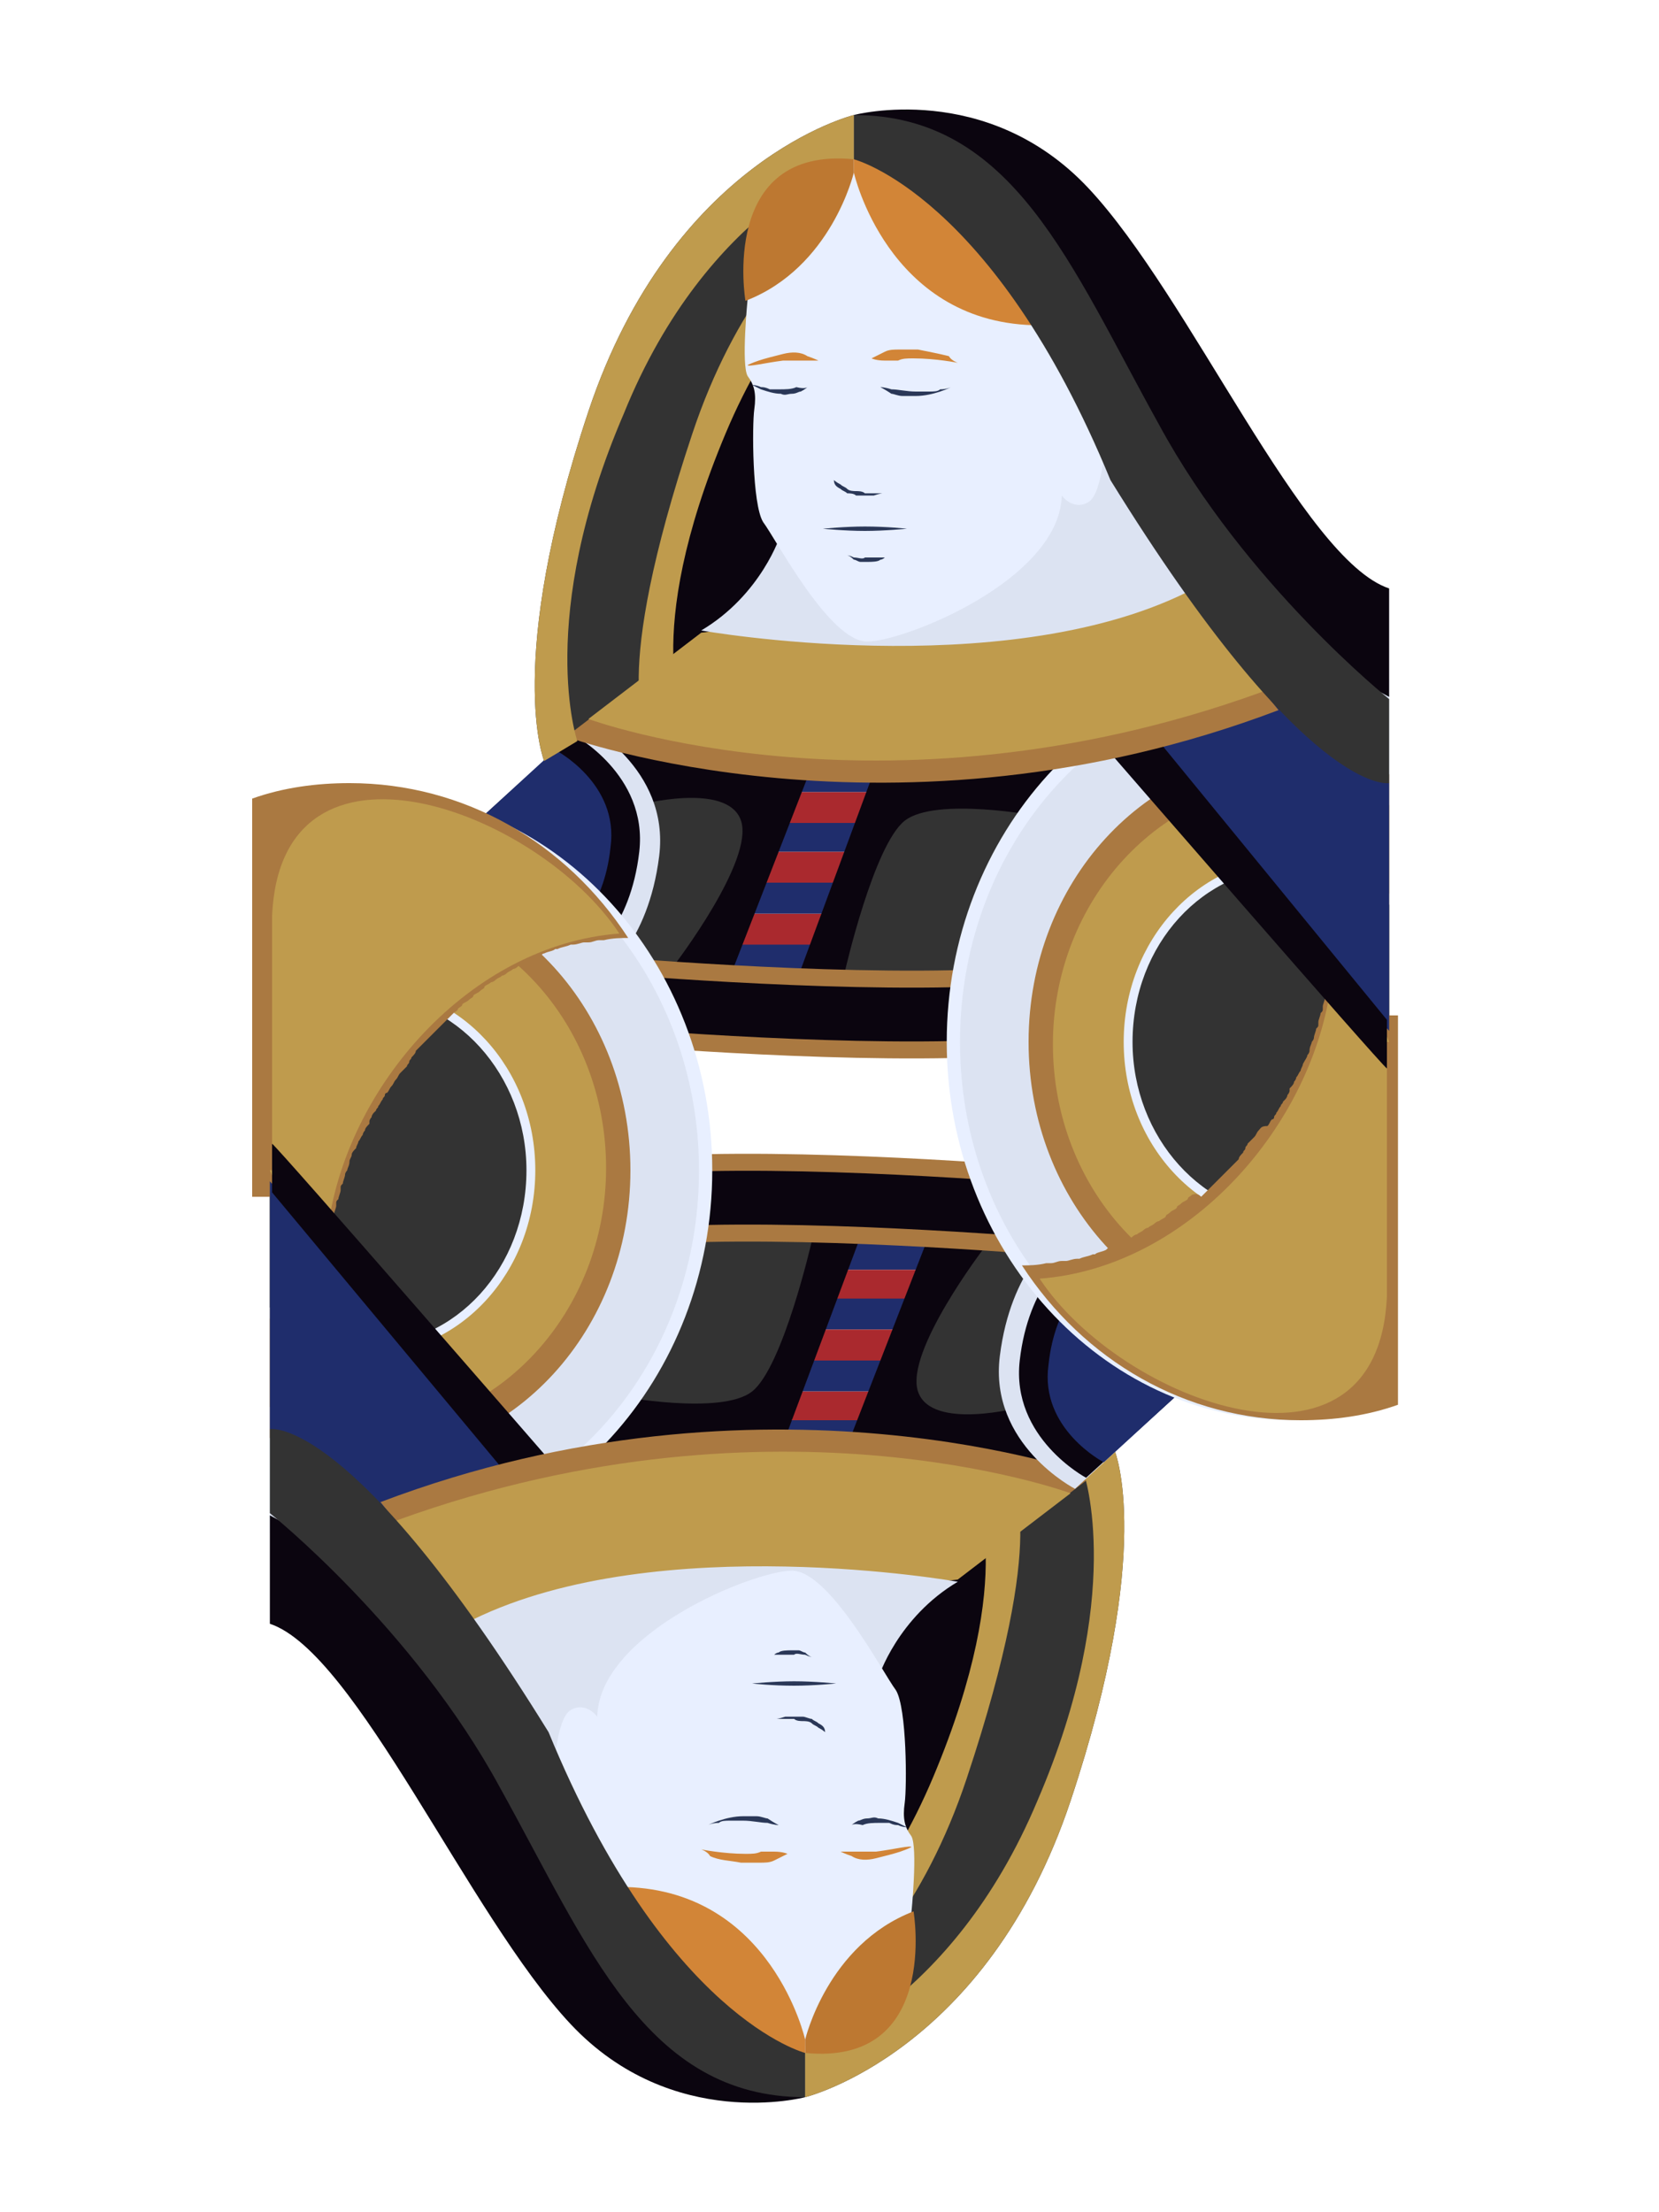 <?xml version="1.0" encoding="utf-8"?>
<!-- Generator: Adobe Illustrator 17.1.0, SVG Export Plug-In . SVG Version: 6.00 Build 0)  -->
<!DOCTYPE svg PUBLIC "-//W3C//DTD SVG 1.1//EN" "http://www.w3.org/Graphics/SVG/1.1/DTD/svg11.dtd">
<svg version="1.1" id="Layer_1" xmlns="http://www.w3.org/2000/svg" xmlns:xlink="http://www.w3.org/1999/xlink" x="0px" y="0px"
	 viewBox="0 0 75 100" enable-background="new 0 0 75 100" xml:space="preserve">
<rect fill="none" width="75" height="100"/>
<rect x="32.9" y="42.6" fill="#1F2D6C" width="4.1" height="1.4"/>
<rect x="33.2" y="41.3" fill="#AA292E" width="4.1" height="1.4"/>
<rect x="33.8" y="39.9" fill="#1F2D6C" width="4.1" height="1.4"/>
<rect x="34.2" y="38.5" fill="#AA292E" width="4.1" height="1.4"/>
<rect x="34.8" y="37.1" fill="#1F2D6C" width="4.1" height="1.4"/>
<rect x="35.1" y="35.8" fill="#AA292E" width="4.1" height="1.4"/>
<rect x="35.7" y="34.4" fill="#1F2D6C" width="4.1" height="1.4"/>
<polygon fill="#333333" points="37.3,44.1 40.2,36.4 48,35.8 43.5,44.6 "/>
<polygon fill="#333333" points="27.7,43.6 26.6,35.1 34.5,35.4 34.6,38.6 31.9,44.1 "/>
<path fill="#0B050F" d="M36.6,34.9l-3.5,9l-2.6-0.3c0,0,3.6-4.7,3-6.5c-0.6-1.8-4.7-0.7-4.7-0.7l-1.8-3.2L36.6,34.9z"/>
<path fill="#0B050F" d="M36.1,44.1l3.4-9.2l8.7-0.7L47,36.9c0,0-4.7-0.9-6.1,0.2c-1.4,1.1-2.7,6.8-2.7,6.8L36.1,44.1z"/>
<path fill="#0B050F" d="M44.5,47.4c-7.1,0.3-17.3-0.6-17.3-0.6v-3.2c0,0,10.2,0.9,17.3,0.6"/>
<path fill="none" stroke="#AA7941" stroke-width="0.768" stroke-miterlimit="10" d="M27.1,43.6c0,0,10.2,0.9,17.3,0.6"/>
<path fill="none" stroke="#AA7941" stroke-width="0.768" stroke-miterlimit="10" d="M27.1,46.8c0,0,10.2,0.9,17.3,0.6"/>
<path fill="#DCE3F2" d="M21.5,37.2l4.9-4.5c0,0,3.9,2,3.4,6c-0.5,4-2.6,5.4-2.6,5.4L21.5,37.2z"/>
<path fill="#0B050F" d="M21.5,37.2l4.4-4c0,0,3.4,1.8,3,5.3c-0.4,3.5-2.3,4.8-2.3,4.8L21.5,37.2z"/>
<path fill="#1F2D6C" d="M21.5,37.2l3.6-3.3c0,0,2.9,1.5,2.5,4.4c-0.3,2.9-1.9,4-1.9,4L21.5,37.2z"/>
<rect x="38.1" y="56" fill="#1F2D6C" width="4.1" height="1.4"/>
<rect x="37.7" y="57.4" fill="#AA292E" width="4.1" height="1.4"/>
<rect x="37.1" y="58.7" fill="#1F2D6C" width="4.1" height="1.4"/>
<rect x="36.8" y="60.1" fill="#AA292E" width="4.1" height="1.4"/>
<rect x="36.2" y="61.5" fill="#1F2D6C" width="4.1" height="1.4"/>
<rect x="35.8" y="62.9" fill="#AA292E" width="4.1" height="1.4"/>
<rect x="35.2" y="64.2" fill="#1F2D6C" width="4.1" height="1.4"/>
<polygon fill="#333333" points="37.7,55.9 34.8,63.6 27,64.2 31.5,55.4 "/>
<polygon fill="#333333" points="47.3,56.4 48.4,64.9 40.5,64.6 40.4,61.4 43.1,55.9 "/>
<path fill="#0B050F" d="M38.4,65.1l3.5-9l2.6,0.3c0,0-3.6,4.7-3,6.5c0.6,1.8,4.7,0.7,4.7,0.7l1.8,3.2L38.4,65.1z"/>
<path fill="#0B050F" d="M38.9,55.9L35.5,65l-8.7,0.7l1.1-2.6c0,0,4.7,0.9,6.1-0.2c1.4-1.1,2.7-6.8,2.7-6.8L38.9,55.9z"/>
<path fill="#0B050F" d="M30.5,52.6c7.1-0.3,17.3,0.6,17.3,0.6v3.2c0,0-10.2-0.9-17.3-0.6"/>
<path fill="none" stroke="#AA7941" stroke-width="0.768" stroke-miterlimit="10" d="M47.9,56.4c0,0-10.2-0.9-17.3-0.6"/>
<path fill="none" stroke="#AA7941" stroke-width="0.768" stroke-miterlimit="10" d="M47.9,53.2c0,0-10.2-0.9-17.3-0.6"/>
<path fill="#E8EFFF" d="M12.2,69.3c1.4,0.5,2.9,0.7,4.4,0.7c8.6,0,15.6-7.7,15.6-17.1c0-9.4-7-17.1-15.6-17.1c-1.5,0-3,0.2-4.4,0.7
	V69.3z"/>
<path fill="#DCE3F2" d="M12.2,68.6c1.4,0.5,2.9,0.7,4.4,0.7c8.3,0,15-7.3,15-16.4c0-9-6.7-16.4-15-16.4c-1.5,0-3,0.3-4.4,0.7V68.6z"
	/>
<path fill="#AA7941" d="M12.2,65c1.4,0.6,2.9,0.9,4.4,0.9c6.6,0,11.9-5.8,11.9-13c0-7.2-5.3-13-11.9-13c-1.6,0-3.1,0.3-4.4,0.9V65z"
	/>
<path fill="#BF9B4D" d="M12.2,63.6c1.4,0.7,2.8,1,4.4,1c5.9,0,10.8-5.3,10.8-11.8c0-6.5-4.8-11.8-10.8-11.8c-1.6,0-3.1,0.4-4.4,1
	V63.6z"/>
<path fill="#E8EFFF" d="M12.2,59.6c1.2,1,2.8,1.6,4.4,1.6c4.2,0,7.6-3.7,7.6-8.3c0-4.6-3.4-8.3-7.6-8.3c-1.7,0-3.2,0.6-4.4,1.6V59.6
	z"/>
<path fill="#333333" d="M12.2,59.1c1.2,1,2.8,1.7,4.4,1.7c4,0,7.2-3.5,7.2-7.9c0-4.3-3.2-7.9-7.2-7.9c-1.7,0-3.2,0.6-4.4,1.7V59.1z"
	/>
<path fill="#AA7941" d="M12.2,54.1c0.3,0.2,0.5,0.3,0.7,0.5l0,0c0.2,0.2,0.5,0.4,0.7,0.6h0c0.2,0.2,0.5,0.4,0.7,0.6c0,0,0,0,0,0
	c0.2,0.2,0.4,0.4,0.6,0.6c0,0,0,0,0,0c0-0.2,0.1-0.4,0.1-0.7c0,0,0-0.1,0-0.1c0-0.2,0.1-0.4,0.1-0.5c0,0,0,0,0,0c0-0.1,0-0.1,0-0.2
	c0-0.1,0.1-0.3,0.1-0.4c0,0,0-0.1,0-0.1c0-0.1,0-0.1,0.1-0.2c0-0.1,0.1-0.3,0.1-0.4c0,0,0-0.1,0-0.1c0-0.1,0-0.1,0.1-0.2
	c0-0.1,0.1-0.3,0.1-0.4c0-0.1,0.1-0.2,0.1-0.2c0-0.1,0.1-0.2,0.1-0.4c0-0.1,0.1-0.2,0.1-0.3c0-0.1,0.1-0.2,0.2-0.3
	c0-0.1,0.1-0.2,0.1-0.3c0.1-0.1,0.1-0.2,0.2-0.3c0-0.1,0.1-0.2,0.1-0.2c0-0.1,0.1-0.2,0.2-0.3c0,0,0,0,0-0.1c0-0.1,0.1-0.2,0.1-0.2
	c0-0.1,0.1-0.2,0.1-0.2c0,0,0.1-0.1,0.1-0.1c0-0.1,0.1-0.1,0.1-0.2c0.1-0.1,0.1-0.2,0.2-0.3c0-0.1,0.1-0.1,0.1-0.2
	c0,0,0-0.1,0.1-0.1c0.1-0.1,0.1-0.2,0.2-0.3c0.1-0.1,0.1-0.2,0.2-0.3c0.1-0.1,0.1-0.2,0.2-0.3c0,0,0.1-0.1,0.1-0.1
	c0.1-0.1,0.1-0.1,0.2-0.2c0-0.1,0.1-0.1,0.1-0.2c0-0.1,0.1-0.1,0.1-0.2c0.1-0.1,0.2-0.2,0.2-0.3c0,0,0,0,0,0
	c0.1-0.1,0.1-0.1,0.2-0.2c0.1-0.1,0.2-0.2,0.3-0.3c0.1-0.1,0.1-0.1,0.2-0.2c0,0,0.1-0.1,0.1-0.1c0.1-0.1,0.2-0.2,0.3-0.3
	c0,0,0,0,0.1-0.1c0.1-0.1,0.1-0.1,0.2-0.2c0.1-0.1,0.2-0.2,0.3-0.3c0.1-0.1,0.2-0.1,0.2-0.2c0.1-0.1,0.2-0.1,0.2-0.2
	c0.1-0.1,0.2-0.1,0.3-0.2c0.1-0.1,0.2-0.1,0.2-0.2c0.1-0.1,0.2-0.1,0.3-0.2c0.1-0.1,0.2-0.1,0.2-0.2c0.1-0.1,0.2-0.1,0.3-0.2
	c0.1,0,0.2-0.1,0.2-0.1c0.1-0.1,0.2-0.1,0.3-0.2c0.1,0,0.2-0.1,0.2-0.1c0.1-0.1,0.2-0.1,0.3-0.2c0.1,0,0.2-0.1,0.2-0.1
	c0.1-0.1,0.2-0.1,0.4-0.2c0.1,0,0.2-0.1,0.2-0.1c0.1-0.1,0.3-0.1,0.4-0.2c0.1,0,0.1-0.1,0.2-0.1c0.2-0.1,0.4-0.1,0.5-0.2
	c0,0,0.1,0,0.1,0c0.2-0.1,0.4-0.1,0.6-0.2c0,0,0.1,0,0.1,0c0.2,0,0.4-0.1,0.5-0.1c0.1,0,0.1,0,0.2,0c0.2,0,0.3-0.1,0.5-0.1
	c0.1,0,0.2,0,0.2,0c0.4-0.1,0.8-0.1,1.1-0.1c-2.8-4.3-7.4-7-12.6-7c-1.5,0-3,0.2-4.4,0.7V54.1z"/>
<path fill="#BF9B4D" d="M12.2,52.9c0.2,0.5,0.4,0.9,0.7,1.1c0.6,0.6,1.3,1.1,1.9,1.7c0.8-6.6,6.5-13,13.2-13.5
	c-3.7-5.6-15.3-9.9-15.7-0.8V52.9z"/>
<path fill="#0B050F" d="M40.9,84.3c0,0,5.2-11.4,4.4-15.1c-0.8-3.7-8.2,6.7-8.2,6.7L40.9,84.3z"/>
<path fill="#333333" d="M36.4,94.8c0,0,8.2-2,12-13.4c3.8-11.4,2-15.8,2-15.8l-5.7,4c0,0,0.5,5.4-3.4,14.7c-3.9,9.3-4.9,8.5-4.9,8.5
	V94.8z"/>
<path fill="#BF9B4D" d="M31.7,93.8c0,0,8.2-2,12-13.4c3.8-11.4,2-13.4,2-13.4L44,67.3c0,0,2.1,3.7-1.8,13
	c-3.9,9.3-10.5,11.5-10.5,11.5V93.8z"/>
<polygon fill="#1F2D6C" points="12.2,53.4 12.2,64.6 18,69.9 23.8,66.6 "/>
<path fill="#0B050F" d="M25.1,66.3c0,0-12.5-14.4-12.8-14.6v2.2l10.5,12.6L25.1,66.3z"/>
<path fill="#AA7941" d="M44.3,70.6l5.1-3.9c0,0-14.8-5.4-32.2,1.2l4.1,5.1L44.3,70.6z"/>
<path fill="#BF9B4D" d="M43.3,71.4l5.1-3.9c0,0-13.8-5.1-31.2,1.5l4.1,5.1L43.3,71.4z"/>
<path fill="#DCE3F2" d="M39.7,75.9c0-0.1,0.9-2.8,3.6-4.4c0,0-13.5-2.4-21.9,1.7c0,0,1.3,8.3,5.3,6.6C30.8,78,39.7,75.9,39.7,75.9z"
	/>
<path fill="#E8EFFF" d="M41.2,86.5c0,0,0.3-3,0-3.5c-0.3-0.4-0.4-0.8-0.3-1.5c0.1-0.7,0.1-4.3-0.4-5.1c-0.6-0.8-3-5.4-4.7-5.4
	c-1.7,0-8.7,2.8-8.8,6.6c0,0-0.5-0.7-1.2-0.3c-0.7,0.4-0.8,3.2-0.8,3.2s5.7,12.5,11.4,12C36.4,92.4,41.2,89,41.2,86.5z"/>
<path fill="#0B050F" d="M36.4,94.8c0,0-6,1.6-10.6-3.3c-4.6-4.9-9.7-16.8-13.6-18.1v-4.9c0,0,9.4,4.8,11.7,12.3
	C26.2,88.2,36.4,94.8,36.4,94.8z"/>
<path fill="#D28537" d="M36.4,92.2c0,0-1.5-6.7-8.1-6.9c-1.8,1.8,4.2,6.9,4.2,6.9s1.2,1,3.9,0.7V92.2z"/>
<path fill="#333333" d="M36.4,92.8c0,0-6.3-1.6-11.6-14.5c-8.9-14.4-12.6-13.7-12.6-13.7v3.8c0,0,6.5,5.2,10.4,12.4
	c4,7.2,6.6,14,13.8,14V92.8z"/>
<path fill="#BF9B4D" d="M36.4,94.8c0,0,8.2-2,12-13.4c3.8-11.4,2-15.8,2-15.8L49,66.6c0,0,1.9,5.5-2.1,14.8
	C43,90.7,36.4,92.8,36.4,92.8V94.8z"/>
<path fill="#BD7831" d="M36.4,92.2c0,0,1-4.3,4.9-5.8c0,0,1.2,7-4.9,6.4V92.2z"/>
<path fill="#DCE3F2" d="M53.5,62.8l-4.9,4.5c0,0-3.9-2-3.4-6c0.5-4,2.6-5.4,2.6-5.4L53.5,62.8z"/>
<path fill="#0B050F" d="M53.5,62.8l-4.4,4c0,0-3.4-1.8-3-5.3c0.4-3.5,2.3-4.8,2.3-4.8L53.5,62.8z"/>
<path fill="#1F2D6C" d="M53.5,62.8l-3.6,3.3c0,0-2.9-1.5-2.5-4.4c0.3-2.9,1.9-4,1.9-4L53.5,62.8z"/>
<g>
	<path fill="#D28537" d="M41.2,83.5c0,0-0.2,0.1-0.5,0.2c-0.3,0.1-0.7,0.2-1.1,0.3c-0.4,0.1-0.8,0.1-1.1-0.1
		c-0.3-0.1-0.5-0.2-0.5-0.2l0,0c0,0,0.2,0,0.5,0c0.1,0,0.3,0,0.5,0c0.2,0,0.4,0,0.6,0C40.4,83.6,41.2,83.4,41.2,83.5L41.2,83.5z"/>
</g>
<g>
	<path fill="#D28537" d="M31.7,83.6c0,0,1,0.2,2,0.2c0.3,0,0.5,0,0.7-0.1c0.2,0,0.5,0,0.6,0c0.4,0,0.6,0.1,0.6,0.1l0,0
		c0,0-0.2,0.1-0.6,0.3c-0.2,0.1-0.4,0.1-0.7,0.1c-0.2,0-0.5,0-0.8,0c-0.5-0.1-1-0.1-1.4-0.3C32,83.7,31.7,83.6,31.7,83.6L31.7,83.6z
		"/>
</g>
<g>
	<path fill="#2A3757" d="M35.2,82.5c0,0-0.2,0-0.5-0.1c-0.3,0-0.7-0.1-1.1-0.1c-0.2,0-0.4,0-0.6,0c-0.2,0-0.4,0-0.5,0.1
		c-0.3,0-0.5,0.1-0.5,0.1s0.2-0.1,0.5-0.2c0.3-0.1,0.7-0.2,1.1-0.2c0.2,0,0.4,0,0.6,0c0.2,0,0.4,0.1,0.5,0.1
		C35,82.4,35.2,82.5,35.2,82.5z"/>
</g>
<g>
	<path fill="#2A3757" d="M38.5,82.5c0,0,0.1-0.1,0.3-0.2c0.1,0,0.2-0.1,0.4-0.1c0.2,0,0.3-0.1,0.5,0c0.3,0,0.6,0.1,0.9,0.2
		c0.2,0.1,0.4,0.2,0.4,0.2s-0.2,0-0.4-0.1c-0.1,0-0.2,0-0.4-0.1c-0.1,0-0.3,0-0.4,0c-0.3,0-0.6,0-0.8,0.1
		C38.6,82.4,38.5,82.5,38.5,82.5z"/>
</g>
<g>
	<path fill="#E8EFFF" d="M36.7,74.9c0,0-0.7-0.4-1.6,0"/>
	<path fill="#2A3757" d="M36.7,74.9c0,0-0.1,0-0.3-0.1c-0.2,0-0.4-0.1-0.5,0c-0.2,0-0.4,0-0.6,0c-0.2,0-0.3,0-0.3,0s0.1-0.1,0.2-0.1
		c0.1-0.1,0.4-0.1,0.6-0.1c0.1,0,0.2,0,0.3,0c0.1,0,0.2,0.1,0.3,0.1C36.6,74.9,36.7,74.9,36.7,74.9z"/>
</g>
<g>
	<path fill="#2A3757" d="M37.8,76.1c0,0-1,0.1-1.9,0.1c-1,0-1.9-0.1-1.9-0.1s1-0.1,1.9-0.1C36.8,76,37.8,76.1,37.8,76.1z"/>
</g>
<g>
	<path fill="#2A3757" d="M37.3,78.3c0,0-0.1-0.1-0.3-0.2c-0.1-0.1-0.2-0.1-0.3-0.2c-0.1-0.1-0.3-0.1-0.4-0.1c-0.1,0-0.3,0-0.4-0.1
		c-0.1,0-0.3,0-0.4,0c-0.2,0-0.4,0-0.4,0s0.1,0,0.4-0.1c0.2,0,0.5,0,0.8,0c0.1,0,0.3,0.1,0.4,0.1c0.1,0.1,0.2,0.1,0.3,0.2
		C37.2,78,37.3,78.1,37.3,78.3C37.3,78.2,37.3,78.3,37.3,78.3z"/>
</g>
<path fill="#E8EFFF" d="M62.8,30.7c-1.4-0.5-2.9-0.7-4.4-0.7c-8.6,0-15.6,7.7-15.6,17.1c0,9.4,7,17.1,15.6,17.1c1.5,0,3-0.2,4.4-0.7
	V30.7z"/>
<path fill="#DCE3F2" d="M62.8,31.4c-1.4-0.5-2.9-0.7-4.4-0.7c-8.3,0-15,7.3-15,16.4c0,9.1,6.7,16.4,15,16.4c1.5,0,3-0.3,4.4-0.7
	V31.4z"/>
<path fill="#AA7941" d="M62.8,35c-1.4-0.6-2.9-0.9-4.4-0.9c-6.6,0-11.9,5.8-11.9,13c0,7.2,5.3,13,11.9,13c1.6,0,3.1-0.3,4.4-0.9V35z
	"/>
<path fill="#BF9B4D" d="M62.8,36.4c-1.4-0.7-2.8-1-4.4-1c-5.9,0-10.8,5.3-10.8,11.8c0,6.5,4.8,11.8,10.8,11.8c1.6,0,3.1-0.4,4.4-1
	V36.4z"/>
<path fill="#E8EFFF" d="M62.8,40.4c-1.2-1-2.8-1.6-4.4-1.6c-4.2,0-7.6,3.7-7.6,8.3s3.4,8.3,7.6,8.3c1.7,0,3.2-0.6,4.4-1.6V40.4z"/>
<path fill="#333333" d="M62.8,40.9c-1.2-1-2.8-1.7-4.4-1.7c-4,0-7.2,3.5-7.2,7.9c0,4.3,3.2,7.9,7.2,7.9c1.7,0,3.2-0.6,4.4-1.7V40.9z
	"/>
<path fill="#AA7941" d="M62.8,45.9c-0.3-0.2-0.5-0.3-0.7-0.5l0,0c-0.2-0.2-0.5-0.4-0.7-0.6h0c-0.2-0.2-0.5-0.4-0.7-0.6c0,0,0,0,0,0
	c-0.2-0.2-0.4-0.4-0.6-0.6c0,0,0,0,0,0c0,0.2-0.1,0.4-0.1,0.7c0,0,0,0.1,0,0.1c0,0.2-0.1,0.4-0.1,0.5c0,0,0,0,0,0c0,0.1,0,0.1,0,0.2
	c0,0.1-0.1,0.3-0.1,0.4c0,0,0,0.1,0,0.1c0,0.1,0,0.1-0.1,0.2c0,0.1-0.1,0.3-0.1,0.4c0,0,0,0.1,0,0.1c0,0.1,0,0.1-0.1,0.2
	c0,0.1-0.1,0.3-0.1,0.4c0,0.1-0.1,0.2-0.1,0.2c0,0.1-0.1,0.2-0.1,0.4c0,0.1-0.1,0.2-0.1,0.2c0,0.1-0.1,0.2-0.2,0.4
	c0,0.1-0.1,0.2-0.1,0.3c-0.1,0.1-0.1,0.2-0.2,0.3c0,0.1-0.1,0.2-0.1,0.2c0,0.1-0.1,0.2-0.2,0.3c0,0,0,0,0,0.1c0,0.1-0.1,0.2-0.1,0.2
	c0,0.1-0.1,0.2-0.1,0.2c0,0-0.1,0.1-0.1,0.1c0,0.1-0.1,0.1-0.1,0.2c-0.1,0.1-0.1,0.2-0.2,0.3c0,0.1-0.1,0.1-0.1,0.2
	c0,0,0,0.1-0.1,0.1c-0.1,0.1-0.1,0.2-0.2,0.3C57,50.9,57,51,56.9,51.1c-0.1,0.1-0.1,0.2-0.2,0.3c0,0-0.1,0.1-0.1,0.1
	c-0.1,0.1-0.1,0.1-0.2,0.2c0,0.1-0.1,0.1-0.1,0.2c0,0.1-0.1,0.1-0.1,0.2c-0.1,0.1-0.2,0.2-0.2,0.3c0,0,0,0,0,0
	c-0.1,0.1-0.1,0.1-0.2,0.2c-0.1,0.1-0.2,0.2-0.3,0.3c-0.1,0.1-0.1,0.1-0.2,0.2c0,0-0.1,0.1-0.1,0.1c-0.1,0.1-0.2,0.2-0.3,0.3
	c0,0,0,0-0.1,0.1c-0.1,0.1-0.1,0.1-0.2,0.2c-0.1,0.1-0.2,0.2-0.3,0.3C54.1,53.9,54,54,53.9,54c-0.1,0.1-0.2,0.1-0.2,0.2
	c-0.1,0.1-0.2,0.1-0.3,0.2c-0.1,0.1-0.2,0.1-0.2,0.2c-0.1,0.1-0.2,0.1-0.3,0.2c-0.1,0.1-0.2,0.1-0.2,0.2c-0.1,0.1-0.2,0.1-0.3,0.2
	c-0.1,0-0.2,0.1-0.2,0.1c-0.1,0.1-0.2,0.1-0.3,0.2c-0.1,0-0.2,0.1-0.2,0.1c-0.1,0.1-0.2,0.1-0.3,0.2c-0.1,0-0.2,0.1-0.2,0.1
	c-0.1,0.1-0.2,0.1-0.4,0.2c-0.1,0-0.2,0.1-0.2,0.1c-0.1,0.1-0.3,0.1-0.4,0.2c-0.1,0-0.1,0-0.2,0.1c-0.2,0.1-0.4,0.1-0.5,0.2
	c0,0-0.1,0-0.1,0c-0.2,0.1-0.4,0.1-0.6,0.2c0,0-0.1,0-0.1,0c-0.2,0-0.4,0.1-0.5,0.1c-0.1,0-0.1,0-0.2,0c-0.2,0-0.3,0.1-0.5,0.1
	c-0.1,0-0.2,0-0.2,0c-0.4,0.1-0.8,0.1-1.1,0.1c2.8,4.3,7.4,7,12.6,7c1.5,0,3-0.2,4.4-0.7V45.9z"/>
<path fill="#BF9B4D" d="M62.8,47.1c-0.2-0.5-0.4-0.9-0.7-1.1c-0.6-0.6-1.3-1.1-1.9-1.7c-0.8,6.6-6.5,13-13.2,13.5
	c3.7,5.6,15.3,9.9,15.7,0.8V47.1z"/>
<polygon fill="#1F2D6C" points="62.8,46.6 62.8,35.4 57,30.1 51.2,33.4 "/>
<path fill="#0B050F" d="M49.9,33.7c0,0,12.5,14.4,12.8,14.6v-2.2L52.3,33.4L49.9,33.7z"/>
<path fill="#0B050F" d="M34.1,15.7c0,0-5.2,11.4-4.4,15.1c0.8,3.7,8.2-6.7,8.2-6.7L34.1,15.7z"/>
<path fill="#333333" d="M38.6,5.2c0,0-8.2,2-12,13.4c-3.8,11.4-2,15.8-2,15.8l5.7-4c0,0-0.5-5.4,3.4-14.7c3.9-9.3,4.9-8.5,4.9-8.5
	V5.2z"/>
<path fill="#BF9B4D" d="M43.3,6.2c0,0-8.2,2-12,13.4c-3.8,11.4-2,13.4-2,13.4l1.7-0.4c0,0-2.1-3.7,1.8-13
	c3.9-9.3,10.5-11.5,10.5-11.5V6.2z"/>
<path fill="#AA7941" d="M30.7,29.4l-5.1,3.9c0,0,14.8,5.4,32.2-1.2l-4.1-5.1L30.7,29.4z"/>
<path fill="#BF9B4D" d="M31.7,28.6l-5.1,3.9c0,0,13.8,5.1,31.2-1.5l-4.1-5.1L31.7,28.6z"/>
<path fill="#DCE3F2" d="M35.3,24.1c0,0.1-0.9,2.8-3.6,4.4c0,0,13.5,2.4,21.9-1.7c0,0-1.3-8.3-5.3-6.6C44.2,22,35.3,24.1,35.3,24.1z"
	/>
<path fill="#E8EFFF" d="M33.8,13.5c0,0-0.3,3,0,3.5c0.3,0.4,0.4,0.8,0.3,1.5c-0.1,0.7-0.1,4.3,0.4,5.1c0.6,0.8,3,5.4,4.7,5.4
	c1.7,0,8.7-2.8,8.8-6.6c0,0,0.5,0.7,1.2,0.3c0.7-0.4,0.8-3.2,0.8-3.2S44.2,7,38.6,7.6C38.6,7.6,33.8,11,33.8,13.5z"/>
<path fill="#0B050F" d="M38.6,5.2c0,0,6-1.6,10.6,3.3c4.6,4.9,9.7,16.8,13.6,18.1v4.9c0,0-9.4-4.8-11.7-12.3
	C48.8,11.8,38.6,5.2,38.6,5.2z"/>
<path fill="#D28537" d="M38.6,7.8c0,0,1.5,6.7,8.1,6.9c1.8-1.8-4.2-6.9-4.2-6.9s-1.2-1-3.9-0.7V7.8z"/>
<path fill="#333333" d="M38.6,7.2c0,0,6.3,1.6,11.6,14.5c8.9,14.4,12.6,13.7,12.6,13.7v-3.8c0,0-6.5-5.2-10.4-12.4
	c-4-7.2-6.6-14-13.8-14V7.2z"/>
<path fill="#BF9B4D" d="M38.6,5.2c0,0-8.2,2-12,13.4c-3.8,11.4-2,15.8-2,15.8l1.5-0.9c0,0-1.9-5.5,2.1-14.8
	C32,9.3,38.6,7.2,38.6,7.2V5.2z"/>
<path fill="#BD7831" d="M38.6,7.8c0,0-1,4.3-4.9,5.8c0,0-1.2-7,4.9-6.4V7.8z"/>
<g>
	<path fill="#D28537" d="M33.8,16.5c0,0,0.2-0.1,0.5-0.2c0.3-0.1,0.7-0.2,1.1-0.3c0.4-0.1,0.8-0.1,1.1,0.1c0.3,0.1,0.5,0.2,0.5,0.2
		l0,0c0,0-0.2,0-0.5,0c-0.1,0-0.3,0-0.5,0c-0.2,0-0.4,0-0.6,0C34.6,16.4,33.8,16.6,33.8,16.5L33.8,16.5z"/>
</g>
<g>
	<path fill="#D28537" d="M43.3,16.4c0,0-1-0.2-2-0.2c-0.3,0-0.5,0-0.7,0.1c-0.2,0-0.5,0-0.6,0c-0.4,0-0.6-0.1-0.6-0.1l0,0
		c0,0,0.2-0.1,0.6-0.3c0.2-0.1,0.4-0.1,0.7-0.1c0.2,0,0.5,0,0.8,0c0.5,0.1,1,0.2,1.4,0.3C43,16.3,43.3,16.4,43.3,16.4L43.3,16.4z"/>
</g>
<g>
	<path fill="#2A3757" d="M39.8,17.5c0,0,0.2,0,0.5,0.1c0.3,0,0.7,0.1,1.1,0.1c0.2,0,0.4,0,0.6,0c0.2,0,0.4,0,0.5-0.1
		c0.3,0,0.5-0.1,0.5-0.1s-0.2,0.1-0.5,0.2c-0.3,0.1-0.7,0.2-1.1,0.2c-0.2,0-0.4,0-0.6,0c-0.2,0-0.4-0.1-0.5-0.1
		C40,17.6,39.8,17.5,39.8,17.5z"/>
</g>
<g>
	<path fill="#2A3757" d="M36.5,17.5c0,0-0.1,0.1-0.3,0.2c-0.1,0-0.2,0.1-0.4,0.1c-0.2,0-0.3,0.1-0.5,0c-0.3,0-0.6-0.1-0.9-0.2
		c-0.2-0.1-0.4-0.2-0.4-0.2s0.2,0,0.4,0.1c0.1,0,0.2,0,0.4,0.1c0.1,0,0.3,0,0.4,0c0.3,0,0.6,0,0.8-0.1
		C36.4,17.6,36.5,17.5,36.5,17.5z"/>
</g>
<g>
	<path fill="#E8EFFF" d="M38.3,25.1c0,0,0.7,0.4,1.6,0"/>
	<path fill="#2A3757" d="M38.3,25.1c0,0,0.1,0,0.3,0.1c0.2,0,0.4,0.1,0.5,0c0.2,0,0.4,0,0.6,0c0.2,0,0.3,0,0.3,0s-0.1,0.1-0.2,0.1
		c-0.1,0.1-0.4,0.1-0.6,0.1c-0.1,0-0.2,0-0.3,0c-0.1,0-0.2-0.1-0.3-0.1C38.4,25.1,38.3,25.1,38.3,25.1z"/>
</g>
<g>
	<path fill="#2A3757" d="M37.2,23.9c0,0,1-0.1,1.9-0.1c1,0,1.9,0.1,1.9,0.1s-1,0.1-1.9,0.1C38.2,24,37.2,23.9,37.2,23.9z"/>
</g>
<g>
	<path fill="#2A3757" d="M37.7,21.7c0,0,0.1,0.1,0.3,0.2c0.1,0.1,0.2,0.1,0.3,0.2c0.1,0.1,0.3,0.1,0.4,0.1c0.1,0,0.3,0,0.4,0.1
		c0.1,0,0.3,0,0.4,0c0.2,0,0.4,0,0.4,0s-0.1,0-0.4,0.1c-0.2,0-0.5,0-0.8,0c-0.1-0.1-0.3-0.1-0.4-0.1c-0.1-0.1-0.2-0.1-0.3-0.2
		C37.8,22,37.7,21.9,37.7,21.7C37.7,21.8,37.7,21.7,37.7,21.7z"/>
</g>
</svg>
